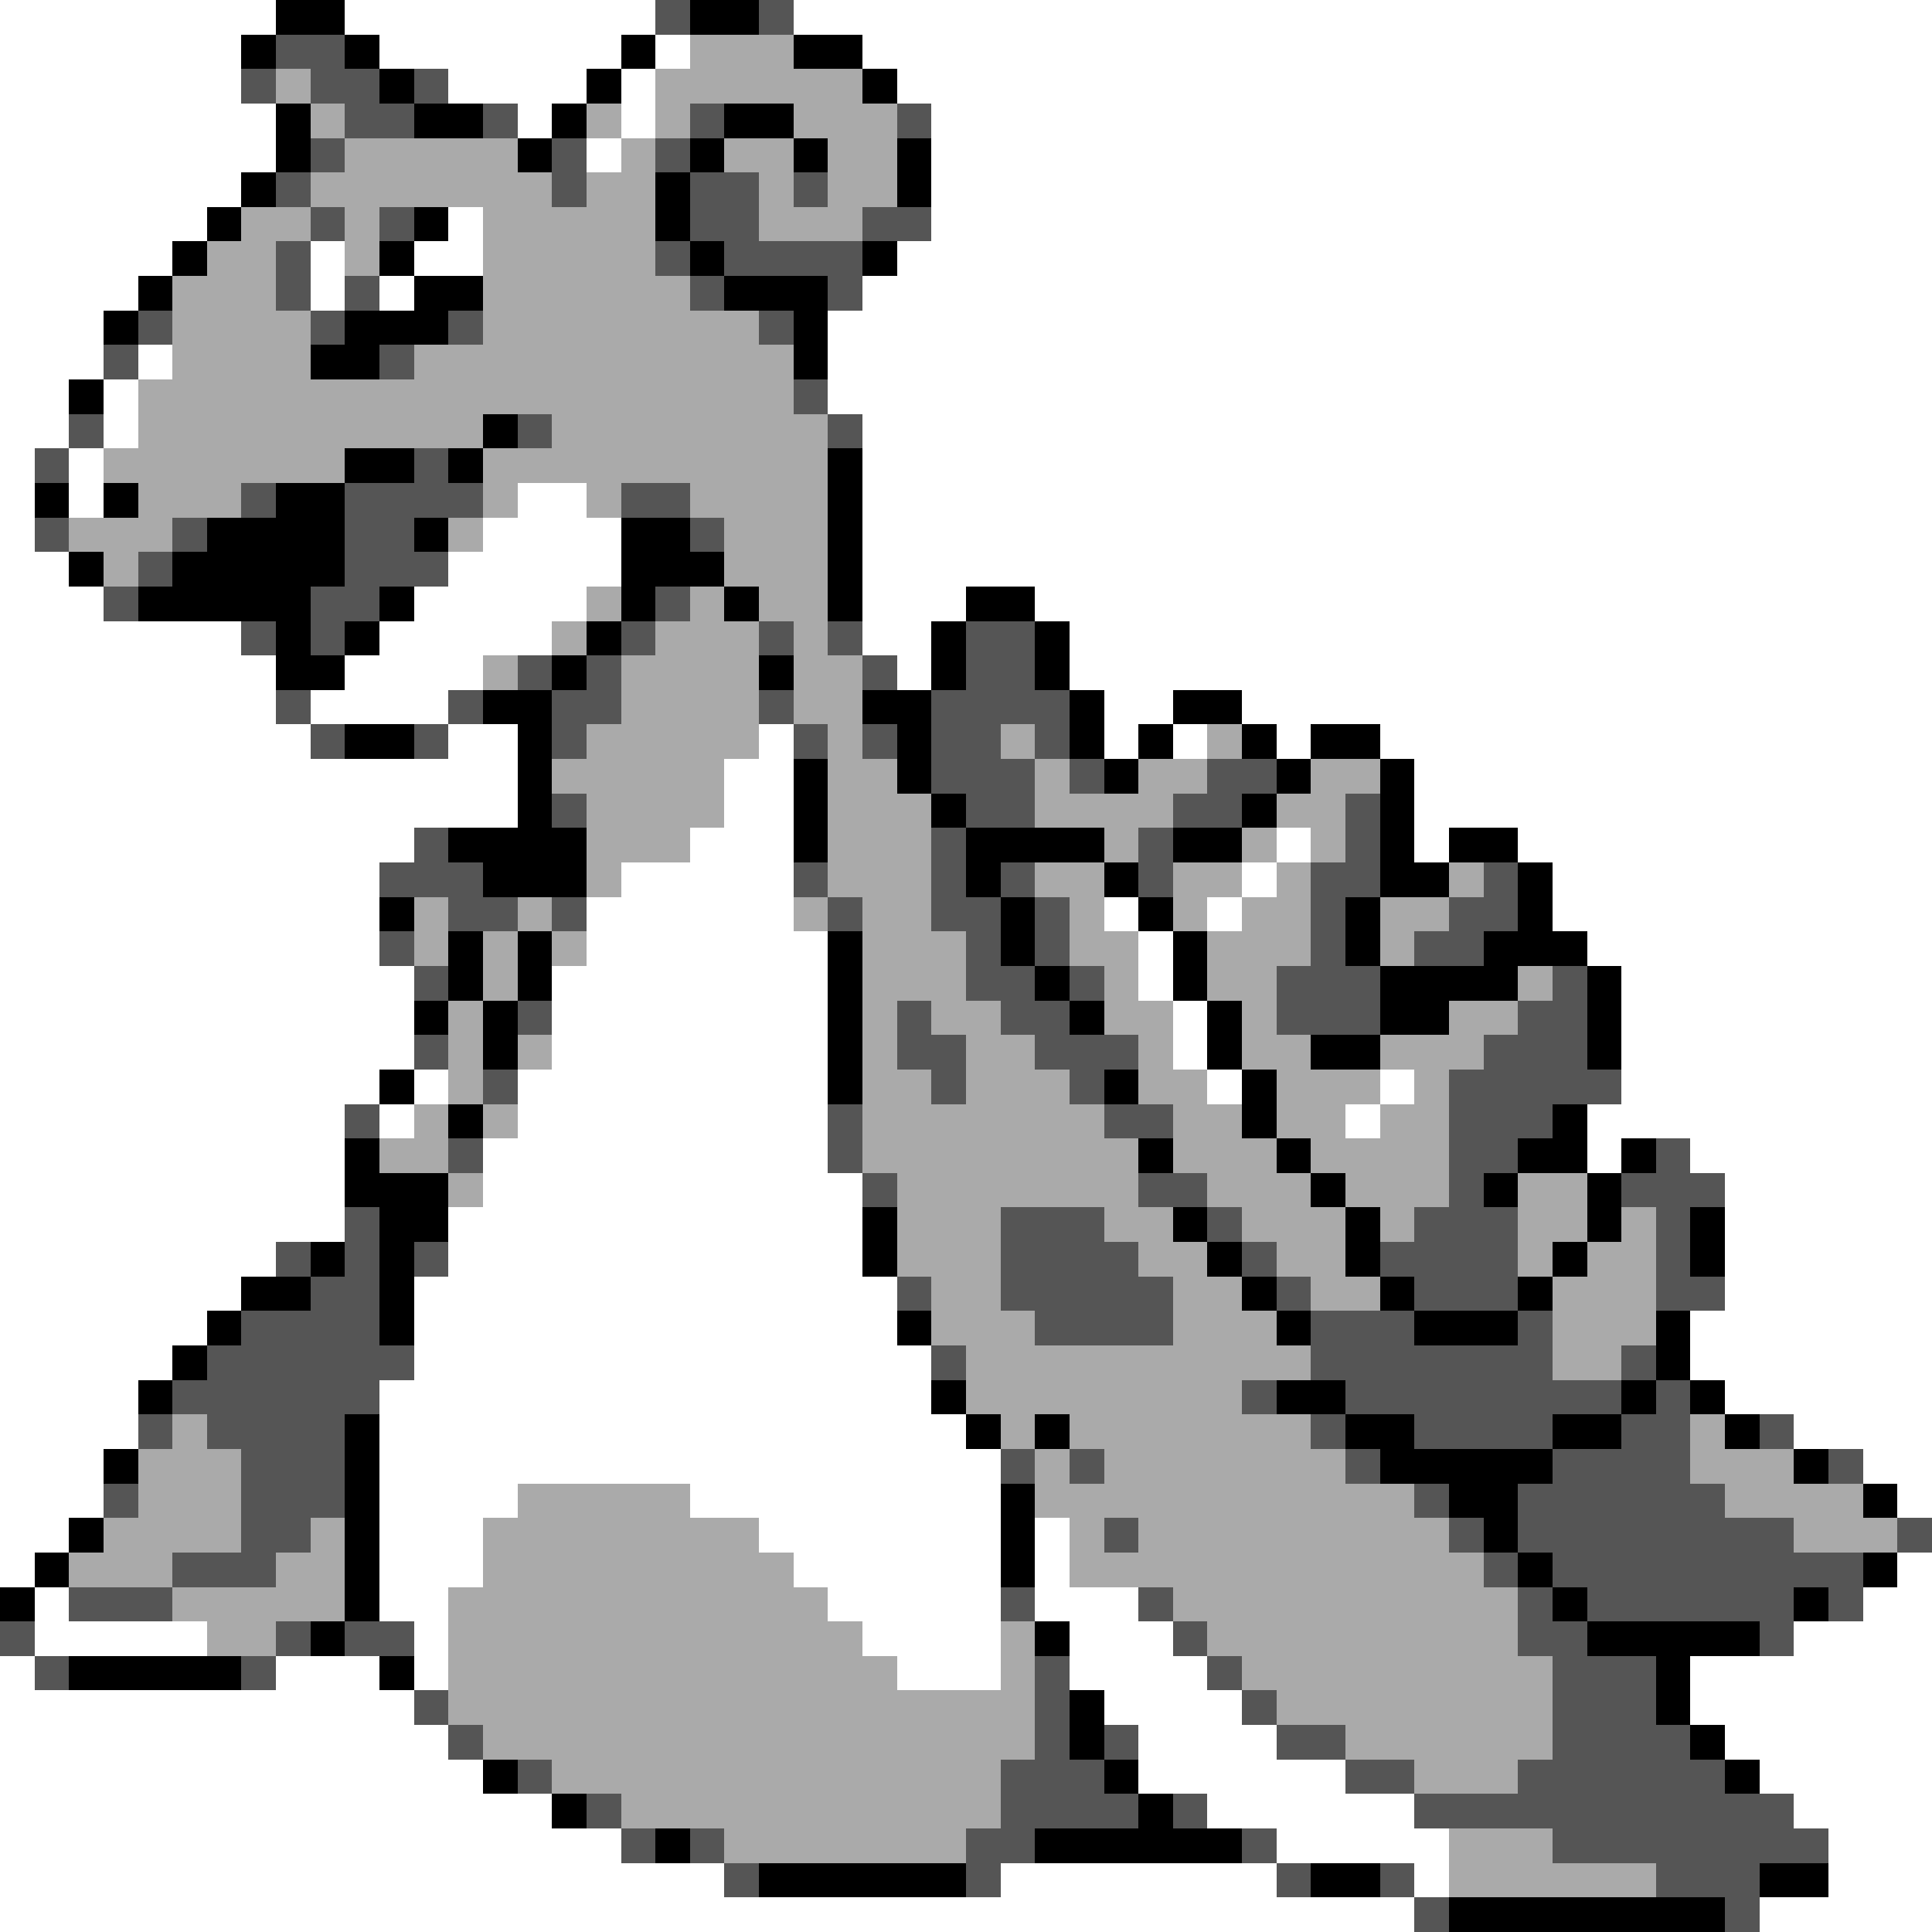 <svg xmlns="http://www.w3.org/2000/svg" viewBox="0 -0.5 56 56" shape-rendering="crispEdges">
<rect x="0" y="-0.5" width="56" height="56" fill="#808080" stroke="none"/>
<path stroke="#ffffff" d="M0 0h8M10 0h9M23 0h33M0 1h7M11 1h7M19 1h1M25 1h31M0 2h7M13 2h4M18 2h1M26 2h30M0 3h8M15 3h1M18 3h1M27 3h29M0 4h8M17 4h1M27 4h29M0 5h7M27 5h29M0 6h6M13 6h1M27 6h29M0 7h5M9 7h1M12 7h2M26 7h30M0 8h4M9 8h1M11 8h1M25 8h31M0 9h3M24 9h32M0 10h3M4 10h1M24 10h32M0 11h2M3 11h1M24 11h32M0 12h2M3 12h1M25 12h31M0 13h1M2 13h1M25 13h31M0 14h1M2 14h1M15 14h2M25 14h31M0 15h1M14 15h4M25 15h31M0 16h2M13 16h5M25 16h31M0 17h3M12 17h5M25 17h3M30 17h26M0 18h7M11 18h5M25 18h2M31 18h25M0 19h8M10 19h4M26 19h1M31 19h25M0 20h8M9 20h4M32 20h2M36 20h20M0 21h9M13 21h2M22 21h1M32 21h1M34 21h1M37 21h1M40 21h16M0 22h15M21 22h2M41 22h15M0 23h15M21 23h2M41 23h15M0 24h12M20 24h3M37 24h1M41 24h1M44 24h12M0 25h11M18 25h5M36 25h1M45 25h11M0 26h11M17 26h6M32 26h1M35 26h1M45 26h11M0 27h11M17 27h7M33 27h1M46 27h10M0 28h12M16 28h8M33 28h1M47 28h9M0 29h12M16 29h8M34 29h1M47 29h9M0 30h12M16 30h8M34 30h1M47 30h9M0 31h11M12 31h1M15 31h9M35 31h1M40 31h1M47 31h9M0 32h10M11 32h1M15 32h9M39 32h1M46 32h10M0 33h10M14 33h10M46 33h1M49 33h7M0 34h10M14 34h11M50 34h6M0 35h10M13 35h12M50 35h6M0 36h8M13 36h12M50 36h6M0 37h7M12 37h14M50 37h6M0 38h6M12 38h14M49 38h7M0 39h5M12 39h15M49 39h7M0 40h4M11 40h16M50 40h6M0 41h4M11 41h17M52 41h4M0 42h3M11 42h18M54 42h2M0 43h3M11 43h4M20 43h9M55 43h1M0 44h2M11 44h3M22 44h7M30 44h1M0 45h1M11 45h3M23 45h6M30 45h1M55 45h1M1 46h1M11 46h2M24 46h5M30 46h3M54 46h2M1 47h5M12 47h1M25 47h4M31 47h3M52 47h4M0 48h1M8 48h3M12 48h1M26 48h3M31 48h4M49 48h7M0 49h12M32 49h4M49 49h7M0 50h13M33 50h4M50 50h6M0 51h14M33 51h6M51 51h5M0 52h16M35 52h6M52 52h4M0 53h18M37 53h5M53 53h3M0 54h21M29 54h8M41 54h1M53 54h3M0 55h41M51 55h5" />
<path stroke="#000000" d="M8 0h2M20 0h2M7 1h1M10 1h1M18 1h1M23 1h2M11 2h1M17 2h1M25 2h1M8 3h1M12 3h2M16 3h1M21 3h2M8 4h1M15 4h1M20 4h1M23 4h1M26 4h1M7 5h1M19 5h1M26 5h1M6 6h1M12 6h1M19 6h1M5 7h1M11 7h1M20 7h1M25 7h1M4 8h1M12 8h2M21 8h3M3 9h1M10 9h3M23 9h1M9 10h2M23 10h1M2 11h1M14 12h1M10 13h2M13 13h1M24 13h1M1 14h1M3 14h1M8 14h2M24 14h1M6 15h4M12 15h1M18 15h2M24 15h1M2 16h1M5 16h5M18 16h3M24 16h1M4 17h5M11 17h1M18 17h1M21 17h1M24 17h1M28 17h2M8 18h1M10 18h1M17 18h1M27 18h1M30 18h1M8 19h2M16 19h1M22 19h1M27 19h1M30 19h1M14 20h2M25 20h2M31 20h1M34 20h2M10 21h2M15 21h1M26 21h1M31 21h1M33 21h1M36 21h1M38 21h2M15 22h1M23 22h1M26 22h1M32 22h1M37 22h1M40 22h1M15 23h1M23 23h1M27 23h1M36 23h1M40 23h1M13 24h4M23 24h1M28 24h4M34 24h2M40 24h1M42 24h2M14 25h3M28 25h1M32 25h1M40 25h2M44 25h1M11 26h1M29 26h1M33 26h1M39 26h1M44 26h1M13 27h1M15 27h1M24 27h1M29 27h1M34 27h1M39 27h1M43 27h3M13 28h1M15 28h1M24 28h1M30 28h1M34 28h1M40 28h4M46 28h1M12 29h1M14 29h1M24 29h1M31 29h1M35 29h1M40 29h2M46 29h1M14 30h1M24 30h1M35 30h1M38 30h2M46 30h1M11 31h1M24 31h1M32 31h1M36 31h1M13 32h1M36 32h1M45 32h1M10 33h1M33 33h1M37 33h1M44 33h2M47 33h1M10 34h3M38 34h1M43 34h1M46 34h1M11 35h2M25 35h1M34 35h1M39 35h1M46 35h1M49 35h1M9 36h1M11 36h1M25 36h1M35 36h1M39 36h1M45 36h1M49 36h1M7 37h2M11 37h1M36 37h1M40 37h1M44 37h1M6 38h1M11 38h1M26 38h1M37 38h1M41 38h3M48 38h1M5 39h1M48 39h1M4 40h1M27 40h1M37 40h2M47 40h1M49 40h1M10 41h1M28 41h1M30 41h1M39 41h2M45 41h2M50 41h1M3 42h1M10 42h1M40 42h5M52 42h1M10 43h1M29 43h1M42 43h2M54 43h1M2 44h1M10 44h1M29 44h1M43 44h1M1 45h1M10 45h1M29 45h1M44 45h1M54 45h1M0 46h1M10 46h1M45 46h1M52 46h1M9 47h1M30 47h1M46 47h5M2 48h5M11 48h1M48 48h1M31 49h1M48 49h1M31 50h1M49 50h1M14 51h1M32 51h1M50 51h1M16 52h1M33 52h1M19 53h1M30 53h6M22 54h6M38 54h2M51 54h2M42 55h8" />
<path stroke="#555555" d="M19 0h1M22 0h1M8 1h2M7 2h1M9 2h2M12 2h1M10 3h2M14 3h1M20 3h1M26 3h1M9 4h1M16 4h1M19 4h1M8 5h1M16 5h1M20 5h2M23 5h1M9 6h1M11 6h1M20 6h2M25 6h2M8 7h1M19 7h1M21 7h4M8 8h1M10 8h1M20 8h1M24 8h1M4 9h1M9 9h1M13 9h1M22 9h1M3 10h1M11 10h1M23 11h1M2 12h1M15 12h1M24 12h1M1 13h1M12 13h1M7 14h1M10 14h4M18 14h2M1 15h1M5 15h1M10 15h2M20 15h1M4 16h1M10 16h3M3 17h1M9 17h2M19 17h1M7 18h1M9 18h1M18 18h1M22 18h1M24 18h1M28 18h2M15 19h1M17 19h1M25 19h1M28 19h2M8 20h1M13 20h1M16 20h2M22 20h1M27 20h4M9 21h1M12 21h1M16 21h1M23 21h1M25 21h1M27 21h2M30 21h1M27 22h3M31 22h1M35 22h2M16 23h1M28 23h2M34 23h2M39 23h1M12 24h1M27 24h1M33 24h1M39 24h1M11 25h3M23 25h1M27 25h1M29 25h1M33 25h1M38 25h2M43 25h1M13 26h2M16 26h1M24 26h1M27 26h2M30 26h1M38 26h1M42 26h2M11 27h1M28 27h1M30 27h1M38 27h1M41 27h2M12 28h1M28 28h2M31 28h1M37 28h3M45 28h1M15 29h1M26 29h1M29 29h2M37 29h3M44 29h2M12 30h1M26 30h2M30 30h3M43 30h3M14 31h1M27 31h1M31 31h1M42 31h5M10 32h1M24 32h1M32 32h2M42 32h3M13 33h1M24 33h1M42 33h2M48 33h1M25 34h1M33 34h2M42 34h1M47 34h3M10 35h1M29 35h3M35 35h1M41 35h3M48 35h1M8 36h1M10 36h1M12 36h1M29 36h4M36 36h1M40 36h4M48 36h1M9 37h2M26 37h1M29 37h5M37 37h1M41 37h3M48 37h2M7 38h4M30 38h4M38 38h3M44 38h1M6 39h6M27 39h1M38 39h7M47 39h1M5 40h6M36 40h1M39 40h8M48 40h1M4 41h1M6 41h4M38 41h1M41 41h4M47 41h2M51 41h1M7 42h3M29 42h1M31 42h1M39 42h1M45 42h4M53 42h1M3 43h1M7 43h3M41 43h1M44 43h6M7 44h2M32 44h1M42 44h1M44 44h8M55 44h1M5 45h3M43 45h1M45 45h9M2 46h3M29 46h1M33 46h1M44 46h1M46 46h6M53 46h1M0 47h1M8 47h1M10 47h2M34 47h1M44 47h2M51 47h1M1 48h1M7 48h1M30 48h1M35 48h1M45 48h3M12 49h1M30 49h1M36 49h1M45 49h3M13 50h1M30 50h1M32 50h1M37 50h2M45 50h4M15 51h1M29 51h3M39 51h2M44 51h6M17 52h1M29 52h4M34 52h1M41 52h11M18 53h1M20 53h1M28 53h2M36 53h1M45 53h8M21 54h1M28 54h1M37 54h1M40 54h1M48 54h3M41 55h1M50 55h1" />
<path stroke="#aaaaaa" d="M20 1h3M8 2h1M19 2h6M9 3h1M17 3h1M19 3h1M23 3h3M10 4h5M18 4h1M21 4h2M24 4h2M9 5h7M17 5h2M22 5h1M24 5h2M7 6h2M10 6h1M14 6h5M22 6h3M6 7h2M10 7h1M14 7h5M5 8h3M14 8h6M5 9h4M14 9h8M5 10h4M12 10h11M4 11h19M4 12h10M16 12h8M3 13h7M14 13h10M4 14h3M14 14h1M17 14h1M20 14h4M2 15h3M13 15h1M21 15h3M3 16h1M21 16h3M17 17h1M20 17h1M22 17h2M16 18h1M19 18h3M23 18h1M14 19h1M18 19h4M23 19h2M18 20h4M23 20h2M17 21h5M24 21h1M29 21h1M35 21h1M16 22h5M24 22h2M30 22h1M33 22h2M38 22h2M17 23h4M24 23h3M30 23h4M37 23h2M17 24h3M24 24h3M32 24h1M36 24h1M38 24h1M17 25h1M24 25h3M30 25h2M34 25h2M37 25h1M42 25h1M12 26h1M15 26h1M23 26h1M25 26h2M31 26h1M34 26h1M36 26h2M40 26h2M12 27h1M14 27h1M16 27h1M25 27h3M31 27h2M35 27h3M40 27h1M14 28h1M25 28h3M32 28h1M35 28h2M44 28h1M13 29h1M25 29h1M27 29h2M32 29h2M36 29h1M42 29h2M13 30h1M15 30h1M25 30h1M28 30h2M33 30h1M36 30h2M40 30h3M13 31h1M25 31h2M28 31h3M33 31h2M37 31h3M41 31h1M12 32h1M14 32h1M25 32h7M34 32h2M37 32h2M40 32h2M11 33h2M25 33h8M34 33h3M38 33h4M13 34h1M26 34h7M35 34h3M39 34h3M44 34h2M26 35h3M32 35h2M36 35h3M40 35h1M44 35h2M47 35h1M26 36h3M33 36h2M37 36h2M44 36h1M46 36h2M27 37h2M34 37h2M38 37h2M45 37h3M27 38h3M34 38h3M45 38h3M28 39h10M45 39h2M28 40h8M5 41h1M29 41h1M31 41h7M49 41h1M4 42h3M30 42h1M32 42h7M49 42h3M4 43h3M15 43h5M30 43h11M50 43h4M3 44h4M9 44h1M14 44h8M31 44h1M33 44h9M52 44h3M2 45h3M8 45h2M14 45h9M31 45h12M5 46h5M13 46h11M34 46h10M6 47h2M13 47h12M29 47h1M35 47h9M13 48h13M29 48h1M36 48h9M13 49h17M37 49h8M14 50h16M39 50h6M16 51h13M41 51h3M18 52h11M21 53h7M42 53h3M42 54h6" />
</svg>